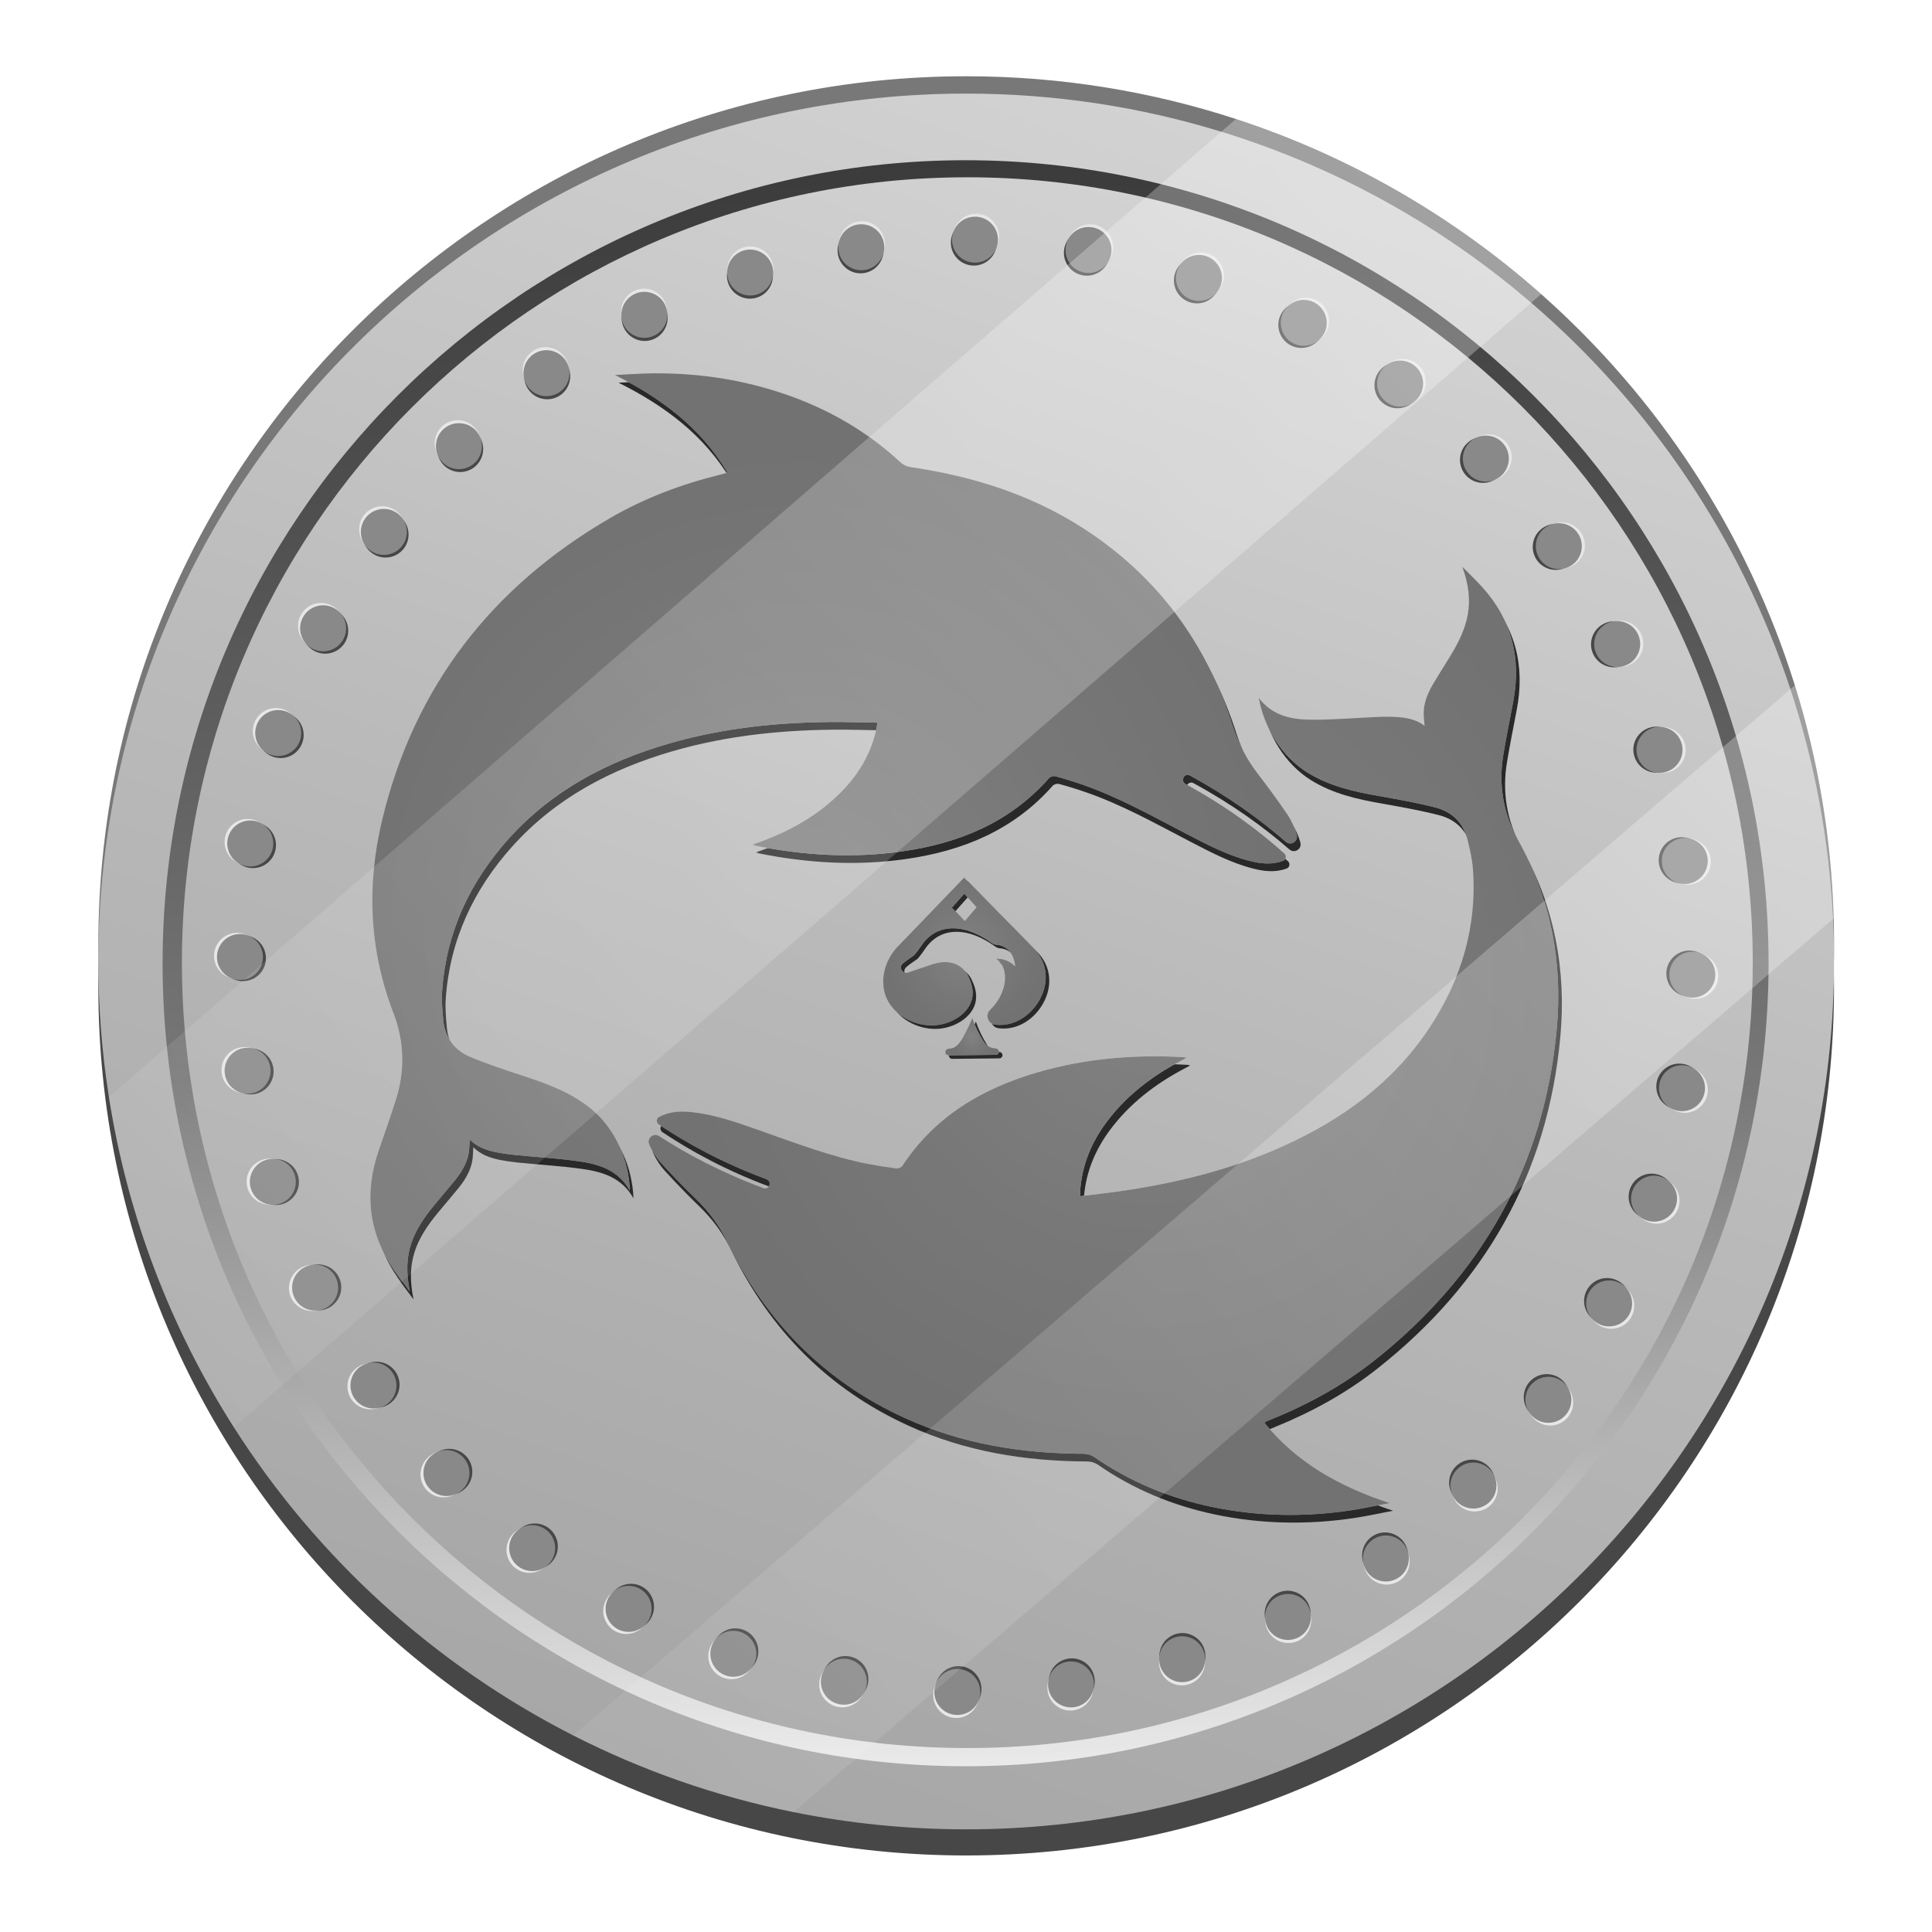 <svg width="76" height="76" viewBox="0 0 76 76" fill="none" xmlns="http://www.w3.org/2000/svg">
<g filter="url(#filter0_f_68_40313)">
<path d="M72.147 37.139C72.147 37.222 72.147 37.301 72.145 37.384V37.581C71.907 56.233 56.715 71.281 38.008 71.281C35.911 71.281 33.861 71.09 31.869 70.73C28.759 70.168 25.798 69.18 23.046 67.836C17.524 65.139 12.84 60.997 9.481 55.902C6.969 52.09 5.199 47.745 4.382 43.072C4.071 41.286 3.893 39.452 3.871 37.581V37.384C3.869 37.301 3.869 37.222 3.869 37.139C3.869 18.286 19.15 3 38.006 3C41.711 3 45.276 3.591 48.618 4.681C53.101 6.147 57.177 8.515 60.628 11.572C65.233 15.647 68.729 20.947 70.606 26.962C71.514 29.869 72.041 32.946 72.132 36.129C72.143 36.464 72.147 36.802 72.147 37.139Z" fill="#787878"/>
<path d="M72.145 38.85C72.145 57.705 56.861 72.989 38.006 72.989C19.15 72.989 3.869 57.705 3.869 38.85C3.869 19.994 19.152 4.71 38.006 4.71C56.859 4.71 72.145 19.996 72.145 38.85Z" fill="#474747"/>
<path d="M72.147 37.824C72.147 56.677 56.864 71.961 38.008 71.961C35.685 71.961 33.415 71.728 31.222 71.285C28.162 70.668 25.247 69.642 22.544 68.265C17.087 65.486 12.471 61.283 9.199 56.146C6.734 52.277 5.024 47.877 4.284 43.154C4.009 41.417 3.869 39.636 3.869 37.824C3.869 37.741 3.869 37.661 3.871 37.579V37.382C4.108 18.728 19.299 3.682 38.006 3.682C41.5 3.682 44.869 4.206 48.041 5.181C52.583 6.576 56.719 8.893 60.235 11.911C64.893 15.912 68.462 21.147 70.43 27.109C71.377 29.974 71.954 33.006 72.107 36.149C72.125 36.557 72.141 36.968 72.145 37.382V37.579C72.147 37.661 72.147 37.741 72.147 37.824Z" fill="url(#paint0_linear_68_40313)"/>
<path d="M69.571 37.892C69.571 55.335 55.429 69.48 37.984 69.48C20.538 69.48 6.396 55.337 6.396 37.892C6.396 20.447 20.538 6.303 37.984 6.303C55.429 6.303 69.571 20.445 69.571 37.892Z" fill="url(#paint1_linear_68_40313)"/>
<path d="M68.949 37.868C68.949 54.935 55.115 68.764 38.052 68.764C20.989 68.764 7.156 54.933 7.156 37.868C7.156 20.803 20.989 6.974 38.052 6.974C55.115 6.974 68.949 20.805 68.949 37.868Z" fill="url(#paint2_linear_68_40313)"/>
<path d="M39.212 9.544C39.212 10.043 38.808 10.447 38.308 10.447C37.808 10.447 37.404 10.043 37.404 9.544C37.404 9.044 37.808 8.639 38.308 8.639C38.808 8.639 39.212 9.044 39.212 9.544Z" fill="#474747"/>
<path d="M39.303 9.312C39.303 9.812 38.899 10.216 38.399 10.216C37.899 10.216 37.495 9.812 37.495 9.312C37.495 8.813 37.899 8.408 38.399 8.408C38.899 8.408 39.303 8.813 39.303 9.312Z" fill="#E6E7E8"/>
<path d="M39.258 9.428C39.258 9.928 38.854 10.332 38.355 10.332C37.855 10.332 37.45 9.928 37.45 9.428C37.45 8.928 37.855 8.524 38.355 8.524C38.854 8.524 39.258 8.928 39.258 9.428Z" fill="#898989"/>
<path d="M34.745 9.706C34.823 10.199 34.487 10.663 33.994 10.741C33.501 10.819 33.037 10.483 32.959 9.99C32.882 9.497 33.217 9.033 33.71 8.955C34.203 8.877 34.667 9.213 34.745 9.706Z" fill="#474747"/>
<path d="M34.801 9.464C34.879 9.957 34.543 10.421 34.05 10.499C33.557 10.576 33.093 10.241 33.015 9.748C32.937 9.255 33.273 8.791 33.766 8.713C34.259 8.635 34.723 8.97 34.801 9.464Z" fill="#E6E7E8"/>
<path d="M34.774 9.584C34.852 10.077 34.516 10.541 34.023 10.619C33.53 10.696 33.066 10.361 32.988 9.868C32.91 9.375 33.246 8.911 33.739 8.833C34.232 8.755 34.696 9.09 34.774 9.584Z" fill="#898989"/>
<path d="M30.36 10.565C30.516 11.041 30.254 11.552 29.781 11.705C29.305 11.86 28.795 11.598 28.641 11.125C28.486 10.65 28.748 10.139 29.221 9.986C29.696 9.83 30.205 10.092 30.36 10.565Z" fill="#474747"/>
<path d="M30.378 10.314C30.532 10.79 30.272 11.3 29.799 11.454C29.323 11.607 28.812 11.347 28.659 10.874C28.504 10.399 28.766 9.888 29.239 9.735C29.714 9.581 30.225 9.841 30.378 10.314Z" fill="#E6E7E8"/>
<path d="M30.369 10.441C30.525 10.916 30.263 11.427 29.79 11.58C29.314 11.734 28.806 11.474 28.65 11.001C28.497 10.525 28.755 10.017 29.23 9.861C29.705 9.708 30.216 9.968 30.369 10.441Z" fill="#898989"/>
<path d="M26.165 12.098C26.391 12.542 26.214 13.088 25.769 13.315C25.325 13.542 24.779 13.364 24.554 12.92C24.328 12.476 24.506 11.931 24.95 11.703C25.394 11.476 25.94 11.654 26.167 12.098H26.165Z" fill="#474747"/>
<path d="M26.143 11.849C26.369 12.293 26.191 12.84 25.747 13.066C25.303 13.293 24.756 13.115 24.53 12.671C24.303 12.227 24.481 11.682 24.925 11.454C25.37 11.227 25.916 11.405 26.143 11.849Z" fill="#E6E7E8"/>
<path d="M26.154 11.973C26.38 12.418 26.203 12.964 25.758 13.191C25.314 13.417 24.768 13.24 24.541 12.795C24.314 12.351 24.492 11.807 24.936 11.578C25.381 11.352 25.927 11.529 26.154 11.973Z" fill="#898989"/>
<path d="M22.258 14.27C22.551 14.675 22.462 15.241 22.058 15.534C21.654 15.827 21.087 15.738 20.794 15.334C20.501 14.93 20.59 14.366 20.994 14.07C21.398 13.777 21.962 13.866 22.258 14.27Z" fill="#474747"/>
<path d="M22.198 14.028C22.491 14.432 22.402 14.996 21.998 15.292C21.594 15.585 21.027 15.496 20.734 15.092C20.441 14.688 20.53 14.121 20.934 13.828C21.338 13.535 21.904 13.624 22.198 14.028Z" fill="#E6E7E8"/>
<path d="M22.229 14.148C22.522 14.552 22.433 15.119 22.029 15.412C21.625 15.705 21.058 15.616 20.765 15.212C20.472 14.808 20.561 14.244 20.965 13.948C21.369 13.655 21.933 13.744 22.229 14.148Z" fill="#898989"/>
<path d="M18.742 17.024C19.095 17.378 19.095 17.951 18.742 18.304C18.389 18.657 17.815 18.657 17.462 18.304C17.109 17.951 17.109 17.378 17.462 17.024C17.815 16.671 18.389 16.671 18.742 17.024Z" fill="#474747"/>
<path d="M18.644 16.796C18.997 17.149 18.997 17.722 18.644 18.075C18.291 18.428 17.718 18.428 17.364 18.075C17.011 17.722 17.011 17.149 17.364 16.796C17.718 16.442 18.291 16.442 18.644 16.796Z" fill="#E6E7E8"/>
<path d="M18.693 16.911C19.046 17.264 19.046 17.837 18.693 18.191C18.34 18.544 17.767 18.544 17.413 18.191C17.06 17.837 17.06 17.264 17.413 16.911C17.767 16.558 18.34 16.558 18.693 16.911Z" fill="#898989"/>
<path d="M15.699 20.296C16.103 20.589 16.192 21.156 15.899 21.56C15.605 21.964 15.039 22.053 14.635 21.76C14.23 21.467 14.142 20.9 14.435 20.496C14.728 20.092 15.294 20.003 15.699 20.296Z" fill="#474747"/>
<path d="M15.565 20.085C15.97 20.378 16.058 20.945 15.765 21.349C15.472 21.753 14.906 21.842 14.501 21.549C14.097 21.256 14.008 20.689 14.302 20.285C14.595 19.881 15.161 19.792 15.565 20.085Z" fill="#E6E7E8"/>
<path d="M15.632 20.192C16.036 20.485 16.125 21.051 15.832 21.456C15.539 21.86 14.972 21.949 14.568 21.656C14.164 21.362 14.075 20.796 14.368 20.392C14.661 19.988 15.228 19.899 15.632 20.192Z" fill="#898989"/>
<path d="M13.204 24.003C13.648 24.23 13.826 24.774 13.6 25.221C13.373 25.665 12.829 25.842 12.382 25.616C11.938 25.389 11.761 24.845 11.987 24.399C12.214 23.954 12.758 23.777 13.204 24.003Z" fill="#474747"/>
<path d="M13.04 23.817C13.484 24.043 13.662 24.587 13.435 25.034C13.209 25.478 12.665 25.656 12.218 25.429C11.774 25.203 11.596 24.659 11.823 24.212C12.049 23.768 12.593 23.59 13.04 23.817Z" fill="#E6E7E8"/>
<path d="M13.122 23.91C13.566 24.137 13.744 24.681 13.517 25.127C13.291 25.572 12.747 25.749 12.3 25.523C11.856 25.296 11.678 24.752 11.905 24.305C12.131 23.861 12.675 23.683 13.122 23.91Z" fill="#898989"/>
<path d="M11.321 28.057C11.796 28.21 12.056 28.721 11.9 29.196C11.745 29.672 11.236 29.932 10.761 29.776C10.286 29.623 10.026 29.112 10.181 28.637C10.334 28.161 10.845 27.901 11.321 28.057Z" fill="#474747"/>
<path d="M11.13 27.897C11.605 28.05 11.865 28.561 11.709 29.037C11.554 29.512 11.045 29.772 10.57 29.616C10.095 29.461 9.835 28.952 9.99 28.477C10.146 28.001 10.654 27.742 11.13 27.897Z" fill="#E6E7E8"/>
<path d="M11.225 27.977C11.7 28.13 11.96 28.641 11.805 29.116C11.649 29.592 11.141 29.852 10.665 29.696C10.19 29.541 9.93 29.032 10.084 28.557C10.237 28.081 10.748 27.822 11.223 27.977H11.225Z" fill="#898989"/>
<path d="M10.095 32.353C10.588 32.43 10.925 32.895 10.845 33.388C10.768 33.881 10.303 34.216 9.81 34.139C9.317 34.061 8.98 33.597 9.06 33.103C9.137 32.61 9.601 32.273 10.095 32.353Z" fill="#474747"/>
<path d="M9.881 32.226C10.374 32.304 10.712 32.768 10.632 33.261C10.554 33.754 10.09 34.092 9.597 34.014C9.104 33.936 8.766 33.472 8.846 32.979C8.924 32.486 9.388 32.148 9.881 32.228V32.226Z" fill="#E6E7E8"/>
<path d="M9.988 32.288C10.481 32.366 10.819 32.83 10.739 33.323C10.661 33.816 10.197 34.154 9.704 34.074C9.211 33.996 8.873 33.532 8.951 33.039C9.028 32.546 9.493 32.208 9.986 32.288H9.988Z" fill="#898989"/>
<path d="M9.557 36.788C10.057 36.788 10.461 37.193 10.461 37.692C10.461 38.192 10.057 38.596 9.557 38.596C9.057 38.596 8.653 38.192 8.653 37.692C8.653 37.193 9.057 36.788 9.557 36.788Z" fill="#474747"/>
<path d="M9.324 36.697C9.824 36.697 10.228 37.102 10.228 37.601C10.228 38.101 9.824 38.505 9.324 38.505C8.824 38.505 8.42 38.101 8.42 37.601C8.42 37.102 8.824 36.697 9.324 36.697Z" fill="#E6E7E8"/>
<path d="M9.439 36.742C9.939 36.742 10.343 37.146 10.343 37.646C10.343 38.145 9.939 38.55 9.439 38.55C8.94 38.55 8.535 38.145 8.535 37.646C8.535 37.146 8.94 36.742 9.439 36.742Z" fill="#898989"/>
<path d="M9.717 41.253C10.21 41.175 10.674 41.511 10.752 42.006C10.83 42.499 10.494 42.963 10.001 43.041C9.508 43.119 9.044 42.783 8.966 42.29C8.888 41.797 9.224 41.333 9.717 41.255V41.253Z" fill="#474747"/>
<path d="M9.475 41.2C9.968 41.122 10.432 41.457 10.51 41.95C10.588 42.444 10.252 42.908 9.759 42.986C9.266 43.063 8.802 42.728 8.724 42.235C8.646 41.742 8.982 41.277 9.475 41.2Z" fill="#E6E7E8"/>
<path d="M9.597 41.226C10.09 41.149 10.554 41.484 10.632 41.977C10.71 42.47 10.374 42.934 9.881 43.012C9.388 43.09 8.924 42.755 8.846 42.261C8.768 41.768 9.104 41.304 9.597 41.226Z" fill="#898989"/>
<path d="M10.577 45.64C11.052 45.486 11.561 45.746 11.716 46.219C11.869 46.695 11.61 47.203 11.136 47.359C10.661 47.512 10.15 47.252 9.997 46.779C9.841 46.304 10.104 45.795 10.577 45.64Z" fill="#474747"/>
<path d="M10.328 45.622C10.803 45.467 11.314 45.726 11.467 46.202C11.62 46.677 11.361 47.188 10.885 47.341C10.41 47.497 9.901 47.237 9.746 46.761C9.593 46.286 9.852 45.775 10.326 45.622H10.328Z" fill="#E6E7E8"/>
<path d="M10.452 45.631C10.928 45.478 11.438 45.735 11.592 46.211C11.747 46.686 11.487 47.197 11.012 47.35C10.537 47.503 10.026 47.243 9.873 46.77C9.719 46.295 9.979 45.784 10.452 45.631Z" fill="#898989"/>
<path d="M12.109 49.836C12.553 49.609 13.098 49.787 13.326 50.231C13.553 50.675 13.375 51.219 12.931 51.448C12.487 51.675 11.943 51.497 11.716 51.053C11.489 50.608 11.667 50.064 12.111 49.836H12.109Z" fill="#474747"/>
<path d="M11.86 49.86C12.305 49.633 12.849 49.809 13.078 50.255C13.304 50.7 13.127 51.246 12.682 51.473C12.238 51.699 11.694 51.521 11.465 51.077C11.239 50.633 11.416 50.087 11.86 49.86Z" fill="#E6E7E8"/>
<path d="M11.985 49.847C12.429 49.62 12.975 49.796 13.202 50.242C13.429 50.686 13.253 51.23 12.807 51.457C12.362 51.684 11.816 51.506 11.589 51.062C11.363 50.617 11.541 50.071 11.985 49.847Z" fill="#898989"/>
<path d="M14.281 53.74C14.686 53.447 15.25 53.536 15.545 53.94C15.838 54.344 15.75 54.909 15.345 55.204C14.941 55.497 14.375 55.408 14.082 55.004C13.788 54.6 13.877 54.036 14.281 53.74Z" fill="#474747"/>
<path d="M14.039 53.803C14.444 53.509 15.01 53.598 15.303 54.002C15.596 54.407 15.508 54.973 15.103 55.266C14.699 55.559 14.135 55.471 13.839 55.066C13.546 54.662 13.635 54.096 14.039 53.803Z" fill="#E6E7E8"/>
<path d="M14.159 53.772C14.564 53.478 15.13 53.567 15.423 53.971C15.716 54.376 15.627 54.94 15.223 55.233C14.819 55.526 14.253 55.437 13.959 55.033C13.666 54.629 13.755 54.065 14.159 53.769V53.772Z" fill="#898989"/>
<path d="M17.036 57.259C17.389 56.906 17.962 56.906 18.315 57.259C18.668 57.612 18.668 58.185 18.315 58.538C17.962 58.891 17.389 58.891 17.036 58.538C16.683 58.185 16.683 57.612 17.036 57.259Z" fill="#474747"/>
<path d="M16.807 57.359C17.16 57.005 17.733 57.005 18.086 57.359C18.439 57.712 18.439 58.285 18.086 58.638C17.733 58.991 17.16 58.991 16.807 58.638C16.454 58.285 16.454 57.712 16.807 57.359Z" fill="#E6E7E8"/>
<path d="M16.922 57.308C17.276 56.954 17.849 56.954 18.202 57.308C18.555 57.661 18.555 58.232 18.202 58.585C17.849 58.938 17.276 58.938 16.922 58.585C16.569 58.232 16.569 57.658 16.922 57.305V57.308Z" fill="#898989"/>
<path d="M20.308 60.302C20.601 59.898 21.167 59.809 21.571 60.102C21.976 60.395 22.064 60.961 21.771 61.366C21.478 61.77 20.912 61.859 20.507 61.566C20.103 61.272 20.014 60.706 20.308 60.302Z" fill="#474747"/>
<path d="M20.096 60.435C20.39 60.031 20.956 59.942 21.36 60.235C21.765 60.528 21.853 61.095 21.56 61.499C21.267 61.903 20.701 61.992 20.296 61.699C19.892 61.406 19.803 60.839 20.096 60.435Z" fill="#E6E7E8"/>
<path d="M20.203 60.368C20.496 59.964 21.063 59.875 21.467 60.168C21.871 60.462 21.96 61.028 21.667 61.43C21.374 61.834 20.807 61.923 20.403 61.63C19.999 61.337 19.91 60.77 20.203 60.366V60.368Z" fill="#898989"/>
<path d="M24.017 62.796C24.243 62.352 24.788 62.174 25.234 62.401C25.678 62.627 25.856 63.172 25.629 63.618C25.403 64.062 24.859 64.24 24.412 64.013C23.968 63.787 23.79 63.243 24.017 62.798V62.796Z" fill="#474747"/>
<path d="M23.828 62.961C24.055 62.516 24.599 62.339 25.045 62.565C25.489 62.792 25.667 63.336 25.441 63.782C25.214 64.227 24.67 64.404 24.223 64.178C23.779 63.951 23.602 63.407 23.828 62.961Z" fill="#E6E7E8"/>
<path d="M23.921 62.878C24.148 62.434 24.692 62.256 25.139 62.483C25.583 62.709 25.761 63.254 25.534 63.7C25.307 64.144 24.763 64.322 24.317 64.096C23.872 63.869 23.695 63.325 23.921 62.88V62.878Z" fill="#898989"/>
<path d="M28.068 64.68C28.224 64.204 28.732 63.944 29.208 64.1C29.683 64.253 29.943 64.764 29.788 65.239C29.634 65.715 29.123 65.975 28.648 65.819C28.173 65.666 27.913 65.155 28.068 64.68Z" fill="#474747"/>
<path d="M27.908 64.871C28.062 64.395 28.573 64.135 29.048 64.291C29.523 64.447 29.783 64.955 29.628 65.43C29.472 65.906 28.963 66.166 28.488 66.01C28.013 65.855 27.753 65.344 27.908 64.871Z" fill="#E6E7E8"/>
<path d="M27.988 64.775C28.142 64.3 28.652 64.04 29.128 64.195C29.603 64.351 29.863 64.86 29.707 65.335C29.552 65.81 29.043 66.07 28.568 65.915C28.093 65.761 27.833 65.251 27.988 64.775Z" fill="#898989"/>
<path d="M32.364 65.906C32.442 65.413 32.906 65.077 33.399 65.155C33.892 65.233 34.23 65.697 34.15 66.19C34.072 66.683 33.608 67.019 33.115 66.941C32.622 66.863 32.284 66.399 32.364 65.906Z" fill="#474747"/>
<path d="M32.237 66.119C32.315 65.626 32.779 65.288 33.273 65.366C33.766 65.444 34.103 65.908 34.023 66.401C33.946 66.894 33.481 67.232 32.988 67.152C32.495 67.074 32.157 66.61 32.237 66.117V66.119Z" fill="#E6E7E8"/>
<path d="M32.302 66.012C32.38 65.519 32.844 65.182 33.337 65.262C33.83 65.339 34.165 65.804 34.088 66.297C34.01 66.79 33.546 67.127 33.053 67.047C32.559 66.97 32.224 66.505 32.302 66.012Z" fill="#898989"/>
<path d="M36.8 66.443C36.8 65.944 37.206 65.539 37.704 65.539C38.203 65.539 38.608 65.944 38.608 66.443C38.608 66.943 38.203 67.347 37.704 67.347C37.204 67.347 36.8 66.943 36.8 66.443Z" fill="#474747"/>
<path d="M36.709 66.677C36.709 66.177 37.113 65.772 37.613 65.772C38.112 65.772 38.517 66.177 38.517 66.677C38.517 67.176 38.11 67.581 37.613 67.581C37.113 67.581 36.709 67.174 36.709 66.677Z" fill="#E6E7E8"/>
<path d="M36.755 66.559C36.755 66.059 37.16 65.655 37.659 65.655C38.159 65.655 38.563 66.059 38.563 66.559C38.563 67.058 38.159 67.463 37.659 67.463C37.16 67.463 36.755 67.058 36.755 66.559Z" fill="#898989"/>
<path d="M41.267 66.281C41.189 65.788 41.526 65.326 42.02 65.246C42.513 65.168 42.977 65.504 43.054 65.999C43.132 66.492 42.797 66.956 42.304 67.034C41.811 67.112 41.346 66.776 41.269 66.283L41.267 66.281Z" fill="#474747"/>
<path d="M41.211 66.525C41.133 66.032 41.469 65.568 41.962 65.49C42.455 65.413 42.919 65.748 42.997 66.243C43.075 66.737 42.737 67.201 42.246 67.278C41.753 67.356 41.289 67.019 41.211 66.528V66.525Z" fill="#E6E7E8"/>
<path d="M41.238 66.403C41.16 65.91 41.495 65.446 41.988 65.368C42.481 65.29 42.946 65.626 43.023 66.119C43.101 66.612 42.766 67.076 42.273 67.154C41.78 67.232 41.315 66.896 41.238 66.401V66.403Z" fill="#898989"/>
<path d="M45.651 65.424C45.498 64.948 45.758 64.44 46.233 64.284C46.708 64.131 47.219 64.391 47.373 64.864C47.528 65.339 47.268 65.848 46.791 66.004C46.315 66.157 45.804 65.897 45.651 65.424Z" fill="#474747"/>
<path d="M45.636 65.675C45.48 65.2 45.742 64.689 46.215 64.535C46.691 64.38 47.202 64.64 47.355 65.115C47.508 65.59 47.248 66.101 46.773 66.254C46.297 66.41 45.787 66.148 45.633 65.675H45.636Z" fill="#E6E7E8"/>
<path d="M45.642 65.548C45.489 65.073 45.747 64.562 46.222 64.409C46.697 64.255 47.206 64.513 47.361 64.988C47.515 65.464 47.255 65.975 46.782 66.128C46.306 66.283 45.798 66.021 45.642 65.548Z" fill="#898989"/>
<path d="M49.847 63.891C49.62 63.447 49.798 62.901 50.242 62.674C50.687 62.447 51.233 62.625 51.459 63.069C51.686 63.516 51.508 64.06 51.064 64.287C50.62 64.513 50.076 64.335 49.847 63.891Z" fill="#474747"/>
<path d="M49.871 64.14C49.645 63.696 49.82 63.149 50.267 62.923C50.711 62.696 51.257 62.872 51.484 63.318C51.711 63.762 51.533 64.306 51.089 64.535C50.644 64.762 50.098 64.584 49.871 64.14Z" fill="#E6E7E8"/>
<path d="M49.86 64.016C49.634 63.571 49.811 63.025 50.256 62.801C50.7 62.574 51.244 62.749 51.471 63.196C51.697 63.64 51.519 64.187 51.075 64.413C50.631 64.64 50.087 64.462 49.858 64.018L49.86 64.016Z" fill="#898989"/>
<path d="M53.754 61.719C53.461 61.315 53.552 60.748 53.954 60.455C54.358 60.162 54.922 60.251 55.218 60.655C55.511 61.059 55.422 61.623 55.018 61.919C54.614 62.212 54.049 62.123 53.754 61.719Z" fill="#474747"/>
<path d="M53.814 61.961C53.521 61.557 53.61 60.99 54.014 60.697C54.418 60.404 54.984 60.493 55.278 60.897C55.571 61.301 55.482 61.868 55.078 62.161C54.673 62.454 54.107 62.363 53.814 61.961Z" fill="#E6E7E8"/>
<path d="M53.785 61.839C53.492 61.434 53.581 60.87 53.985 60.575C54.389 60.282 54.953 60.371 55.247 60.775C55.54 61.179 55.451 61.745 55.047 62.039C54.642 62.332 54.076 62.243 53.783 61.839H53.785Z" fill="#898989"/>
<path d="M57.27 58.962C56.917 58.609 56.917 58.036 57.27 57.683C57.623 57.33 58.196 57.33 58.549 57.683C58.903 58.036 58.903 58.609 58.549 58.962C58.196 59.316 57.623 59.316 57.27 58.962Z" fill="#474747"/>
<path d="M57.37 59.193C57.017 58.84 57.017 58.267 57.37 57.914C57.723 57.561 58.296 57.561 58.65 57.914C59.003 58.267 59.003 58.84 58.65 59.193C58.296 59.547 57.723 59.547 57.37 59.193Z" fill="#E6E7E8"/>
<path d="M57.321 59.078C56.968 58.725 56.968 58.152 57.321 57.798C57.674 57.445 58.247 57.445 58.601 57.798C58.954 58.152 58.954 58.725 58.601 59.078C58.247 59.431 57.674 59.431 57.321 59.078Z" fill="#898989"/>
<path d="M60.313 55.691C59.909 55.397 59.82 54.831 60.113 54.427C60.406 54.023 60.973 53.934 61.377 54.227C61.781 54.52 61.87 55.086 61.577 55.491C61.284 55.895 60.717 55.984 60.313 55.691Z" fill="#474747"/>
<path d="M60.449 55.904C60.044 55.611 59.955 55.044 60.249 54.64C60.542 54.236 61.108 54.147 61.513 54.44C61.917 54.733 62.005 55.3 61.712 55.704C61.419 56.108 60.853 56.197 60.449 55.904Z" fill="#E6E7E8"/>
<path d="M60.38 55.797C59.975 55.504 59.887 54.938 60.18 54.533C60.473 54.129 61.037 54.04 61.441 54.333C61.846 54.627 61.934 55.193 61.641 55.597C61.348 56.002 60.782 56.09 60.377 55.797H60.38Z" fill="#898989"/>
<path d="M62.807 51.983C62.363 51.757 62.185 51.213 62.412 50.769C62.639 50.324 63.183 50.147 63.629 50.373C64.073 50.6 64.251 51.144 64.025 51.59C63.798 52.035 63.254 52.212 62.81 51.986L62.807 51.983Z" fill="#474747"/>
<path d="M62.972 52.172C62.525 51.946 62.35 51.401 62.576 50.955C62.803 50.511 63.347 50.333 63.794 50.56C64.238 50.786 64.415 51.331 64.189 51.777C63.962 52.221 63.418 52.399 62.972 52.172Z" fill="#E6E7E8"/>
<path d="M62.89 52.079C62.445 51.852 62.268 51.308 62.494 50.862C62.721 50.418 63.265 50.24 63.709 50.466C64.153 50.693 64.331 51.239 64.105 51.684C63.878 52.128 63.334 52.306 62.887 52.079H62.89Z" fill="#898989"/>
<path d="M64.691 47.932C64.216 47.779 63.956 47.268 64.111 46.793C64.267 46.317 64.775 46.057 65.251 46.213C65.726 46.366 65.986 46.877 65.83 47.352C65.677 47.828 65.166 48.087 64.691 47.932Z" fill="#474747"/>
<path d="M64.884 48.092C64.409 47.936 64.149 47.428 64.305 46.952C64.458 46.477 64.969 46.217 65.444 46.373C65.919 46.528 66.179 47.037 66.024 47.512C65.868 47.987 65.359 48.247 64.884 48.094V48.092Z" fill="#E6E7E8"/>
<path d="M64.787 48.012C64.313 47.856 64.051 47.348 64.207 46.873C64.36 46.397 64.871 46.137 65.346 46.293C65.822 46.448 66.081 46.957 65.926 47.432C65.773 47.908 65.262 48.167 64.787 48.012Z" fill="#898989"/>
<path d="M65.917 43.636C65.424 43.559 65.088 43.094 65.166 42.601C65.244 42.108 65.708 41.773 66.201 41.85C66.695 41.928 67.03 42.392 66.952 42.886C66.874 43.379 66.41 43.714 65.917 43.636Z" fill="#474747"/>
<path d="M66.132 43.763C65.639 43.685 65.302 43.221 65.382 42.728C65.459 42.235 65.924 41.897 66.417 41.977C66.91 42.055 67.248 42.519 67.17 43.012C67.092 43.505 66.628 43.843 66.135 43.765L66.132 43.763Z" fill="#E6E7E8"/>
<path d="M66.024 43.699C65.531 43.621 65.193 43.157 65.273 42.663C65.351 42.17 65.813 41.835 66.308 41.913C66.801 41.99 67.139 42.455 67.059 42.948C66.981 43.441 66.517 43.778 66.024 43.699Z" fill="#898989"/>
<path d="M66.455 39.201C65.955 39.201 65.55 38.794 65.55 38.297C65.55 37.797 65.955 37.393 66.455 37.393C66.954 37.393 67.359 37.797 67.359 38.297C67.359 38.794 66.954 39.201 66.455 39.201Z" fill="#474747"/>
<path d="M66.688 39.292C66.188 39.292 65.784 38.885 65.784 38.388C65.784 37.888 66.188 37.484 66.688 37.484C67.188 37.484 67.592 37.888 67.592 38.388C67.592 38.888 67.185 39.292 66.688 39.292Z" fill="#E6E7E8"/>
<path d="M66.572 39.245C66.073 39.245 65.668 38.841 65.668 38.341C65.668 37.841 66.073 37.437 66.572 37.437C67.072 37.437 67.476 37.843 67.476 38.341C67.476 38.841 67.072 39.245 66.572 39.245Z" fill="#898989"/>
<path d="M66.295 34.734C65.802 34.812 65.34 34.474 65.26 33.981C65.182 33.488 65.517 33.023 66.01 32.946C66.504 32.868 66.968 33.203 67.045 33.699C67.123 34.192 66.788 34.654 66.295 34.734Z" fill="#474747"/>
<path d="M66.539 34.789C66.046 34.867 65.582 34.529 65.504 34.036C65.426 33.543 65.762 33.079 66.255 33.001C66.748 32.923 67.212 33.259 67.29 33.752C67.368 34.245 67.03 34.709 66.539 34.787V34.789Z" fill="#E6E7E8"/>
<path d="M66.417 34.763C65.924 34.84 65.46 34.505 65.382 34.01C65.304 33.517 65.639 33.055 66.132 32.975C66.626 32.897 67.09 33.232 67.168 33.725C67.245 34.218 66.91 34.683 66.417 34.761V34.763Z" fill="#898989"/>
<path d="M65.435 30.349C64.96 30.505 64.451 30.243 64.296 29.77C64.14 29.294 64.402 28.785 64.875 28.63C65.351 28.477 65.859 28.737 66.015 29.212C66.168 29.687 65.908 30.196 65.433 30.352L65.435 30.349Z" fill="#474747"/>
<path d="M65.686 30.365C65.211 30.52 64.7 30.258 64.547 29.783C64.391 29.308 64.651 28.799 65.126 28.643C65.602 28.49 66.112 28.75 66.266 29.223C66.421 29.698 66.159 30.209 65.686 30.363V30.365Z" fill="#E6E7E8"/>
<path d="M65.562 30.358C65.086 30.511 64.578 30.252 64.422 29.776C64.267 29.301 64.527 28.792 65.002 28.637C65.477 28.483 65.988 28.743 66.141 29.216C66.297 29.692 66.035 30.203 65.562 30.356V30.358Z" fill="#898989"/>
<path d="M63.903 26.154C63.458 26.38 62.914 26.202 62.685 25.758C62.459 25.314 62.636 24.767 63.081 24.541C63.525 24.314 64.069 24.492 64.298 24.936C64.524 25.381 64.347 25.925 63.903 26.154Z" fill="#474747"/>
<path d="M64.151 26.129C63.705 26.356 63.161 26.178 62.934 25.734C62.707 25.289 62.883 24.745 63.329 24.516C63.774 24.29 64.32 24.468 64.547 24.912C64.773 25.356 64.595 25.902 64.151 26.129Z" fill="#E6E7E8"/>
<path d="M64.027 26.14C63.583 26.367 63.038 26.189 62.81 25.745C62.583 25.3 62.761 24.756 63.205 24.53C63.649 24.303 64.196 24.481 64.422 24.925C64.649 25.369 64.471 25.916 64.027 26.142V26.14Z" fill="#898989"/>
<path d="M61.73 22.246C61.326 22.54 60.76 22.448 60.466 22.047C60.173 21.642 60.262 21.076 60.666 20.783C61.071 20.489 61.635 20.578 61.93 20.983C62.223 21.387 62.134 21.951 61.73 22.246Z" fill="#474747"/>
<path d="M61.974 22.186C61.57 22.48 61.004 22.391 60.711 21.986C60.417 21.582 60.506 21.018 60.911 20.723C61.315 20.43 61.881 20.518 62.174 20.923C62.468 21.327 62.379 21.893 61.974 22.186Z" fill="#E6E7E8"/>
<path d="M61.852 22.215C61.448 22.509 60.884 22.42 60.589 22.015C60.295 21.611 60.384 21.047 60.788 20.754C61.193 20.461 61.759 20.549 62.052 20.954C62.345 21.358 62.257 21.922 61.852 22.218V22.215Z" fill="#898989"/>
<path d="M58.976 18.73C58.623 19.084 58.05 19.084 57.697 18.73C57.343 18.377 57.343 17.804 57.697 17.451C58.05 17.098 58.623 17.098 58.976 17.451C59.329 17.804 59.329 18.377 58.976 18.73Z" fill="#474747"/>
<path d="M59.205 18.63C58.852 18.983 58.279 18.983 57.925 18.63C57.572 18.277 57.572 17.704 57.925 17.351C58.279 16.998 58.852 16.998 59.205 17.351C59.558 17.704 59.558 18.277 59.205 18.63Z" fill="#E6E7E8"/>
<path d="M59.089 18.679C58.736 19.032 58.163 19.032 57.81 18.679C57.457 18.326 57.457 17.755 57.81 17.4C58.163 17.047 58.736 17.047 59.089 17.4C59.442 17.753 59.442 18.326 59.089 18.679Z" fill="#898989"/>
<path d="M55.704 15.687C55.411 16.092 54.844 16.18 54.44 15.887C54.036 15.594 53.947 15.028 54.24 14.623C54.534 14.219 55.098 14.13 55.504 14.424C55.908 14.717 55.997 15.283 55.704 15.687Z" fill="#474747"/>
<path d="M55.915 15.554C55.622 15.958 55.056 16.047 54.651 15.754C54.247 15.461 54.158 14.894 54.451 14.49C54.745 14.086 55.311 13.997 55.715 14.29C56.12 14.583 56.208 15.15 55.915 15.554Z" fill="#E6E7E8"/>
<path d="M55.809 15.621C55.515 16.025 54.949 16.114 54.545 15.821C54.14 15.527 54.052 14.963 54.345 14.557C54.638 14.152 55.204 14.064 55.609 14.357C56.013 14.65 56.102 15.216 55.809 15.621Z" fill="#898989"/>
<path d="M51.997 13.193C51.77 13.637 51.226 13.815 50.78 13.588C50.336 13.362 50.158 12.818 50.384 12.371C50.611 11.927 51.155 11.749 51.602 11.976C52.046 12.202 52.224 12.746 51.997 13.193Z" fill="#474747"/>
<path d="M52.184 13.029C51.957 13.475 51.411 13.65 50.966 13.424C50.522 13.197 50.344 12.653 50.571 12.207C50.798 11.762 51.342 11.585 51.788 11.811C52.232 12.038 52.41 12.584 52.184 13.029Z" fill="#E6E7E8"/>
<path d="M52.09 13.111C51.864 13.555 51.32 13.733 50.875 13.506C50.431 13.28 50.253 12.735 50.48 12.291C50.706 11.847 51.251 11.669 51.697 11.896C52.141 12.122 52.319 12.666 52.093 13.113L52.09 13.111Z" fill="#898989"/>
<path d="M47.943 11.309C47.79 11.785 47.279 12.045 46.804 11.889C46.328 11.736 46.069 11.225 46.222 10.75C46.377 10.274 46.886 10.014 47.361 10.17C47.834 10.323 48.096 10.834 47.941 11.309H47.943Z" fill="#474747"/>
<path d="M48.103 11.116C47.948 11.591 47.437 11.851 46.964 11.696C46.488 11.543 46.228 11.032 46.384 10.556C46.537 10.081 47.048 9.821 47.523 9.977C47.999 10.13 48.259 10.643 48.105 11.116H48.103Z" fill="#E6E7E8"/>
<path d="M48.023 11.214C47.868 11.689 47.359 11.949 46.884 11.794C46.408 11.64 46.149 11.13 46.304 10.654C46.459 10.179 46.968 9.919 47.444 10.074C47.919 10.228 48.179 10.739 48.023 11.214Z" fill="#898989"/>
<path d="M43.648 10.083C43.57 10.576 43.106 10.912 42.612 10.834C42.119 10.756 41.782 10.292 41.862 9.799C41.94 9.306 42.401 8.97 42.897 9.048C43.39 9.126 43.725 9.59 43.648 10.083Z" fill="#474747"/>
<path d="M43.774 9.868C43.696 10.361 43.232 10.698 42.739 10.619C42.246 10.541 41.908 10.077 41.988 9.584C42.066 9.09 42.53 8.755 43.023 8.833C43.517 8.911 43.854 9.375 43.776 9.868H43.774Z" fill="#E6E7E8"/>
<path d="M43.712 9.977C43.634 10.47 43.17 10.805 42.677 10.727C42.184 10.65 41.848 10.188 41.926 9.692C42.004 9.199 42.468 8.862 42.961 8.942C43.454 9.019 43.792 9.484 43.712 9.977Z" fill="#898989"/>
<path d="M46.702 30.893C46.653 30.982 46.686 31.093 46.775 31.142C48.403 32.028 49.689 32.997 50.666 33.879C50.76 33.963 50.733 34.121 50.615 34.165C50.615 34.165 50.615 34.165 50.613 34.165C50.169 34.33 49.727 34.279 49.285 34.165C48.399 33.936 47.597 33.51 46.793 33.092C45.456 32.397 44.141 31.657 42.71 31.162C42.364 31.042 42.011 30.933 41.657 30.838C41.586 30.818 41.462 30.853 41.411 30.909C39.872 32.655 37.87 33.477 35.622 33.794C33.688 34.07 31.764 33.954 29.854 33.57C29.832 33.566 29.812 33.554 29.743 33.53C29.856 33.488 29.934 33.459 30.012 33.43C31.211 32.997 32.302 32.388 33.21 31.478C33.897 30.789 34.385 29.985 34.605 29.03C34.625 28.943 34.636 28.854 34.658 28.73C34.154 28.721 33.67 28.706 33.188 28.703C30.907 28.697 28.65 28.914 26.451 29.552C24.03 30.256 21.862 31.395 20.154 33.294C18.626 34.996 17.698 36.975 17.535 39.278C17.509 39.665 17.544 40.058 17.58 40.444C17.646 41.133 18.029 41.626 18.653 41.884C19.35 42.172 20.07 42.41 20.79 42.646C21.742 42.959 22.671 43.307 23.448 43.967C24.359 44.736 24.879 45.951 24.919 47.141C24.47 46.328 23.704 46.095 22.897 45.982C22.06 45.864 21.212 45.818 20.37 45.731C20.123 45.706 19.879 45.671 19.637 45.622C19.268 45.544 18.915 45.422 18.619 45.129C18.604 45.331 18.608 45.515 18.573 45.693C18.495 46.093 18.282 46.431 18.031 46.742C17.771 47.061 17.502 47.372 17.24 47.69C16.372 48.738 15.956 49.636 16.267 51.113C16.054 50.824 15.834 50.542 15.632 50.244C14.63 48.781 14.468 47.21 15.043 45.549C15.268 44.898 15.496 44.247 15.707 43.59C16.078 42.435 16.054 41.282 15.619 40.151C14.664 37.668 14.559 35.125 15.172 32.568C16.429 27.311 19.49 23.384 24.143 20.68C25.492 19.899 26.947 19.35 28.461 18.977C28.535 18.959 28.608 18.941 28.679 18.919C28.692 18.917 28.703 18.904 28.748 18.875C27.695 17.109 26.138 15.958 24.332 15.054C24.837 15.032 25.338 14.992 25.843 14.988C27.711 14.972 29.532 15.263 31.291 15.903C32.886 16.485 34.321 17.335 35.571 18.495C35.671 18.588 35.822 18.659 35.96 18.677C38.377 19.03 40.667 19.743 42.735 21.071C45.653 22.946 47.59 25.578 48.641 28.866C48.865 29.567 49.192 30.185 49.636 30.76C50.033 31.276 50.418 31.802 50.782 32.339C50.946 32.581 51.069 32.85 51.151 33.13V33.137C51.228 33.395 50.922 33.59 50.72 33.414C49.751 32.568 48.508 31.655 46.948 30.807C46.859 30.758 46.746 30.791 46.7 30.882L46.702 30.893Z" fill="#292929"/>
<path d="M46.559 30.591C46.511 30.68 46.544 30.791 46.633 30.84C48.261 31.726 49.547 32.695 50.524 33.577C50.618 33.661 50.591 33.819 50.473 33.863C50.473 33.863 50.473 33.863 50.471 33.863C50.027 34.028 49.585 33.976 49.143 33.863C48.257 33.634 47.455 33.208 46.651 32.79C45.313 32.095 43.998 31.355 42.568 30.86C42.222 30.74 41.868 30.631 41.515 30.536C41.444 30.516 41.32 30.551 41.269 30.607C39.73 32.353 37.728 33.175 35.48 33.492C33.546 33.768 31.622 33.652 29.712 33.268C29.69 33.263 29.67 33.252 29.601 33.228C29.714 33.186 29.792 33.157 29.87 33.128C31.069 32.695 32.16 32.086 33.068 31.175C33.755 30.487 34.243 29.683 34.463 28.728C34.483 28.641 34.494 28.552 34.516 28.428C34.012 28.419 33.528 28.404 33.046 28.401C30.765 28.395 28.508 28.612 26.309 29.25C23.888 29.954 21.72 31.093 20.012 32.992C18.484 34.694 17.555 36.673 17.393 38.976C17.367 39.363 17.402 39.756 17.438 40.142C17.504 40.831 17.886 41.324 18.511 41.582C19.208 41.87 19.928 42.108 20.647 42.344C21.6 42.657 22.529 43.005 23.306 43.665C24.217 44.434 24.736 45.649 24.776 46.839C24.328 46.026 23.561 45.793 22.755 45.68C21.918 45.562 21.069 45.515 20.227 45.429C19.981 45.404 19.737 45.369 19.495 45.32C19.126 45.242 18.773 45.12 18.477 44.827C18.462 45.029 18.466 45.213 18.431 45.391C18.353 45.791 18.14 46.129 17.889 46.439C17.629 46.759 17.36 47.07 17.098 47.388C16.229 48.436 15.814 49.334 16.125 50.811C15.912 50.522 15.692 50.24 15.49 49.942C14.488 48.478 14.326 46.908 14.901 45.247C15.126 44.596 15.354 43.945 15.565 43.288C15.936 42.133 15.912 40.98 15.476 39.849C14.521 37.366 14.417 34.823 15.03 32.266C16.287 27.009 19.348 23.082 24.001 20.378C25.349 19.597 26.804 19.048 28.319 18.675C28.393 18.657 28.466 18.639 28.537 18.617C28.55 18.615 28.561 18.602 28.606 18.573C27.553 16.807 25.996 15.656 24.19 14.752C24.694 14.73 25.196 14.69 25.701 14.686C27.569 14.67 29.39 14.961 31.149 15.601C32.744 16.183 34.179 17.033 35.429 18.193C35.529 18.286 35.68 18.357 35.818 18.375C38.235 18.728 40.525 19.441 42.593 20.769C45.511 22.644 47.448 25.276 48.499 28.563C48.723 29.265 49.049 29.883 49.494 30.458C49.891 30.973 50.276 31.5 50.64 32.037C50.804 32.279 50.926 32.548 51.008 32.828V32.835C51.086 33.092 50.78 33.288 50.578 33.112C49.609 32.266 48.365 31.353 46.806 30.505C46.717 30.456 46.604 30.489 46.557 30.58L46.559 30.591Z" fill="url(#paint3_radial_68_40313)"/>
<g opacity="0.69">
<path d="M46.559 30.591C46.511 30.68 46.544 30.791 46.633 30.84C48.261 31.726 49.547 32.695 50.524 33.577C50.618 33.661 50.591 33.819 50.473 33.863C50.473 33.863 50.473 33.863 50.471 33.863C50.027 34.028 49.585 33.976 49.143 33.863C48.257 33.634 47.455 33.208 46.651 32.79C45.313 32.095 43.998 31.355 42.568 30.86C42.222 30.74 41.868 30.631 41.515 30.536C41.444 30.516 41.32 30.551 41.269 30.607C39.73 32.353 37.728 33.175 35.48 33.492C33.546 33.768 31.622 33.652 29.712 33.268C29.69 33.263 29.67 33.252 29.601 33.228C29.714 33.186 29.792 33.157 29.87 33.128C31.069 32.695 32.16 32.086 33.068 31.175C33.755 30.487 34.243 29.683 34.463 28.728C34.483 28.641 34.494 28.552 34.516 28.428C34.012 28.419 33.528 28.404 33.046 28.401C30.765 28.395 28.508 28.612 26.309 29.25C23.888 29.954 21.72 31.093 20.012 32.992C18.484 34.694 17.555 36.673 17.393 38.976C17.367 39.363 17.402 39.756 17.438 40.142C17.504 40.831 17.886 41.324 18.511 41.582C19.208 41.87 19.928 42.108 20.647 42.344C21.6 42.657 22.529 43.005 23.306 43.665C24.217 44.434 24.736 45.649 24.776 46.839C24.328 46.026 23.561 45.793 22.755 45.68C21.918 45.562 21.069 45.515 20.227 45.429C19.981 45.404 19.737 45.369 19.495 45.32C19.126 45.242 18.773 45.12 18.477 44.827C18.462 45.029 18.466 45.213 18.431 45.391C18.353 45.791 18.14 46.129 17.889 46.439C17.629 46.759 17.36 47.07 17.098 47.388C16.229 48.436 15.814 49.334 16.125 50.811C15.912 50.522 15.692 50.24 15.49 49.942C14.488 48.478 14.326 46.908 14.901 45.247C15.126 44.596 15.354 43.945 15.565 43.288C15.936 42.133 15.912 40.98 15.476 39.849C14.521 37.366 14.417 34.823 15.03 32.266C16.287 27.009 19.348 23.082 24.001 20.378C25.349 19.597 26.804 19.048 28.319 18.675C28.393 18.657 28.466 18.639 28.537 18.617C28.55 18.615 28.561 18.602 28.606 18.573C27.553 16.807 25.996 15.656 24.19 14.752C24.694 14.73 25.196 14.69 25.701 14.686C27.569 14.67 29.39 14.961 31.149 15.601C32.744 16.183 34.179 17.033 35.429 18.193C35.529 18.286 35.68 18.357 35.818 18.375C38.235 18.728 40.525 19.441 42.593 20.769C45.511 22.644 47.448 25.276 48.499 28.563C48.723 29.265 49.049 29.883 49.494 30.458C49.891 30.973 50.276 31.5 50.64 32.037C50.804 32.279 50.926 32.548 51.008 32.828V32.835C51.086 33.092 50.78 33.288 50.578 33.112C49.609 32.266 48.365 31.353 46.806 30.505C46.717 30.456 46.604 30.489 46.557 30.58L46.559 30.591Z" fill="#4A4A4A"/>
</g>
<path d="M30.407 46.926C30.443 46.83 30.394 46.726 30.298 46.69C28.561 46.046 27.151 45.267 26.056 44.534C25.952 44.462 25.956 44.303 26.065 44.243C26.065 44.243 26.065 44.243 26.067 44.243C26.482 44.018 26.929 44.003 27.382 44.054C28.293 44.154 29.148 44.462 30.003 44.762C31.424 45.26 32.833 45.806 34.319 46.093C34.679 46.162 35.043 46.219 35.407 46.266C35.48 46.275 35.598 46.224 35.64 46.162C36.917 44.216 38.781 43.119 40.962 42.483C42.839 41.937 44.758 41.779 46.704 41.888C46.726 41.888 46.746 41.897 46.819 41.913C46.713 41.97 46.64 42.01 46.566 42.048C45.44 42.646 44.447 43.405 43.676 44.434C43.095 45.213 42.726 46.08 42.642 47.055C42.633 47.144 42.635 47.232 42.63 47.359C43.13 47.297 43.612 47.243 44.09 47.177C46.349 46.861 48.552 46.324 50.638 45.38C52.934 44.34 54.92 42.903 56.339 40.782C57.61 38.881 58.25 36.788 58.083 34.487C58.054 34.101 57.965 33.717 57.872 33.339C57.708 32.666 57.259 32.233 56.606 32.066C55.873 31.88 55.129 31.746 54.385 31.615C53.396 31.442 52.43 31.227 51.564 30.685C50.553 30.052 49.867 28.923 49.658 27.753C50.218 28.494 51.011 28.617 51.824 28.614C52.67 28.612 53.516 28.539 54.363 28.503C54.609 28.492 54.858 28.492 55.104 28.508C55.48 28.532 55.849 28.603 56.182 28.852C56.168 28.65 56.137 28.468 56.148 28.288C56.168 27.881 56.333 27.517 56.537 27.173C56.748 26.82 56.97 26.473 57.186 26.12C57.897 24.958 58.181 24.01 57.663 22.593C57.914 22.848 58.174 23.097 58.416 23.361C59.616 24.667 59.998 26.198 59.664 27.926C59.533 28.603 59.4 29.279 59.285 29.96C59.083 31.155 59.269 32.295 59.86 33.352C61.157 35.673 61.621 38.177 61.379 40.795C60.882 46.177 58.41 50.5 54.185 53.836C52.961 54.802 51.599 55.548 50.154 56.135C50.085 56.164 50.014 56.19 49.945 56.221C49.931 56.226 49.922 56.239 49.885 56.275C51.177 57.874 52.881 58.791 54.798 59.429C54.303 59.522 53.809 59.633 53.312 59.709C51.464 59.989 49.62 59.96 47.79 59.575C46.129 59.224 44.587 58.587 43.186 57.616C43.072 57.538 42.912 57.49 42.775 57.49C40.331 57.483 37.964 57.101 35.729 56.079C32.575 54.638 30.283 52.306 28.777 49.203C28.457 48.538 28.044 47.974 27.522 47.468C27.055 47.015 26.6 46.548 26.163 46.066C25.965 45.851 25.805 45.602 25.685 45.335V45.329C25.57 45.084 25.847 44.847 26.072 44.993C27.151 45.693 28.51 46.422 30.174 47.039C30.27 47.075 30.376 47.026 30.412 46.93L30.407 46.926Z" fill="#292929"/>
<path d="M30.265 46.624C30.301 46.528 30.252 46.424 30.156 46.388C28.419 45.744 27.009 44.965 25.914 44.232C25.809 44.16 25.814 44.001 25.923 43.941C25.923 43.941 25.923 43.941 25.925 43.941C26.34 43.716 26.787 43.701 27.24 43.752C28.151 43.852 29.006 44.16 29.861 44.46C31.282 44.958 32.691 45.504 34.176 45.791C34.536 45.86 34.901 45.917 35.265 45.964C35.338 45.973 35.456 45.922 35.498 45.86C36.775 43.914 38.639 42.817 40.82 42.181C42.697 41.635 44.616 41.477 46.562 41.586C46.584 41.586 46.604 41.595 46.677 41.611C46.571 41.668 46.497 41.708 46.424 41.746C45.298 42.344 44.305 43.103 43.534 44.132C42.952 44.911 42.584 45.778 42.499 46.753C42.49 46.841 42.493 46.93 42.488 47.057C42.988 46.995 43.47 46.941 43.947 46.875C46.206 46.559 48.41 46.022 50.495 45.078C52.792 44.038 54.778 42.601 56.197 40.48C57.468 38.579 58.107 36.486 57.941 34.185C57.912 33.799 57.823 33.414 57.73 33.037C57.566 32.364 57.117 31.931 56.464 31.764C55.731 31.578 54.987 31.444 54.243 31.313C53.254 31.14 52.288 30.924 51.422 30.383C50.411 29.75 49.725 28.621 49.516 27.451C50.076 28.192 50.869 28.315 51.682 28.312C52.528 28.31 53.374 28.237 54.22 28.201C54.467 28.19 54.716 28.19 54.962 28.206C55.338 28.23 55.706 28.301 56.039 28.55C56.026 28.348 55.995 28.166 56.006 27.986C56.026 27.579 56.191 27.215 56.395 26.871C56.606 26.518 56.828 26.171 57.044 25.818C57.754 24.656 58.039 23.708 57.521 22.291C57.772 22.546 58.032 22.795 58.274 23.059C59.473 24.365 59.855 25.896 59.522 27.624C59.391 28.301 59.258 28.977 59.142 29.659C58.94 30.853 59.127 31.993 59.718 33.05C61.015 35.371 61.479 37.875 61.237 40.493C60.739 45.875 58.267 50.198 54.043 53.534C52.819 54.5 51.457 55.246 50.011 55.833C49.942 55.862 49.871 55.888 49.803 55.919C49.789 55.924 49.78 55.937 49.742 55.973C51.035 57.572 52.739 58.489 54.656 59.127C54.16 59.22 53.667 59.331 53.17 59.407C51.322 59.687 49.478 59.658 47.648 59.273C45.986 58.922 44.445 58.285 43.044 57.314C42.93 57.236 42.77 57.188 42.633 57.188C40.189 57.181 37.822 56.799 35.587 55.777C32.433 54.336 30.141 52.003 28.635 48.901C28.315 48.236 27.902 47.672 27.38 47.166C26.913 46.713 26.458 46.246 26.02 45.764C25.823 45.549 25.663 45.3 25.543 45.033V45.027C25.427 44.782 25.705 44.545 25.929 44.691C27.009 45.391 28.368 46.12 30.032 46.737C30.127 46.773 30.234 46.724 30.27 46.628L30.265 46.624Z" fill="url(#paint4_radial_68_40313)"/>
<g opacity="0.69">
<path d="M30.265 46.624C30.301 46.528 30.252 46.424 30.156 46.388C28.419 45.744 27.009 44.965 25.914 44.232C25.809 44.16 25.814 44.001 25.923 43.941C25.923 43.941 25.923 43.941 25.925 43.941C26.34 43.716 26.787 43.701 27.24 43.752C28.151 43.852 29.006 44.16 29.861 44.46C31.282 44.958 32.691 45.504 34.176 45.791C34.536 45.86 34.901 45.917 35.265 45.964C35.338 45.973 35.456 45.922 35.498 45.86C36.775 43.914 38.639 42.817 40.82 42.181C42.697 41.635 44.616 41.477 46.562 41.586C46.584 41.586 46.604 41.595 46.677 41.611C46.571 41.668 46.497 41.708 46.424 41.746C45.298 42.344 44.305 43.103 43.534 44.132C42.952 44.911 42.584 45.778 42.499 46.753C42.49 46.841 42.493 46.93 42.488 47.057C42.988 46.995 43.47 46.941 43.947 46.875C46.206 46.559 48.41 46.022 50.495 45.078C52.792 44.038 54.778 42.601 56.197 40.48C57.468 38.579 58.107 36.486 57.941 34.185C57.912 33.799 57.823 33.414 57.73 33.037C57.566 32.364 57.117 31.931 56.464 31.764C55.731 31.578 54.987 31.444 54.243 31.313C53.254 31.14 52.288 30.924 51.422 30.383C50.411 29.75 49.725 28.621 49.516 27.451C50.076 28.192 50.869 28.315 51.682 28.312C52.528 28.31 53.374 28.237 54.22 28.201C54.467 28.19 54.716 28.19 54.962 28.206C55.338 28.23 55.706 28.301 56.039 28.55C56.026 28.348 55.995 28.166 56.006 27.986C56.026 27.579 56.191 27.215 56.395 26.871C56.606 26.518 56.828 26.171 57.044 25.818C57.754 24.656 58.039 23.708 57.521 22.291C57.772 22.546 58.032 22.795 58.274 23.059C59.473 24.365 59.855 25.896 59.522 27.624C59.391 28.301 59.258 28.977 59.142 29.659C58.94 30.853 59.127 31.993 59.718 33.05C61.015 35.371 61.479 37.875 61.237 40.493C60.739 45.875 58.267 50.198 54.043 53.534C52.819 54.5 51.457 55.246 50.011 55.833C49.942 55.862 49.871 55.888 49.803 55.919C49.789 55.924 49.78 55.937 49.742 55.973C51.035 57.572 52.739 58.489 54.656 59.127C54.16 59.22 53.667 59.331 53.17 59.407C51.322 59.687 49.478 59.658 47.648 59.273C45.986 58.922 44.445 58.285 43.044 57.314C42.93 57.236 42.77 57.188 42.633 57.188C40.189 57.181 37.822 56.799 35.587 55.777C32.433 54.336 30.141 52.003 28.635 48.901C28.315 48.236 27.902 47.672 27.38 47.166C26.913 46.713 26.458 46.246 26.02 45.764C25.823 45.549 25.663 45.3 25.543 45.033V45.027C25.427 44.782 25.705 44.545 25.929 44.691C27.009 45.391 28.368 46.12 30.032 46.737C30.127 46.773 30.234 46.724 30.27 46.628L30.265 46.624Z" fill="#4A4A4A"/>
</g>
<path d="M40.8 37.444L39.383 36.002L38.066 34.661H38.064C37.968 34.761 35.445 37.386 35.443 37.386C34.954 37.895 34.732 38.694 34.996 39.354C35.032 39.447 35.078 39.536 35.134 39.62C35.185 39.698 35.243 39.772 35.305 39.838C35.307 39.84 35.309 39.843 35.314 39.847C35.711 40.278 36.336 40.509 36.915 40.471C37.499 40.433 38.195 40.071 38.364 39.469C38.448 39.169 38.375 38.854 38.243 38.581C38.243 38.581 38.168 38.37 37.955 38.199C37.742 38.026 37.388 37.897 36.829 38.068L36.562 38.159L35.847 38.401C35.729 38.437 35.618 38.361 35.587 38.261C35.567 38.208 35.571 38.15 35.607 38.094C35.656 38.014 35.956 37.812 36.102 37.712C36.102 37.712 36.255 37.528 36.389 37.328C36.598 37.013 36.911 36.773 37.284 36.691C37.564 36.631 37.921 36.635 38.348 36.795C38.592 36.886 38.859 37.026 39.15 37.235C39.203 37.273 39.265 37.299 39.33 37.304C39.425 37.31 39.583 37.339 39.73 37.448C39.889 37.566 40.036 37.777 40.074 38.161C40.074 38.161 39.792 37.837 39.339 37.864C39.33 37.864 39.323 37.864 39.314 37.864C39.314 37.864 39.332 37.872 39.363 37.892C39.47 37.968 39.721 38.208 39.663 38.765C39.663 38.765 39.63 39.336 39.085 39.867C38.968 39.985 38.956 40.151 39.025 40.276C39.074 40.367 39.163 40.433 39.281 40.449H39.288C40.02 40.542 40.689 40.093 41.035 39.469C41.411 38.792 41.358 38.012 40.8 37.446V37.444ZM38.072 35.296L38.554 35.829L38.084 36.38L37.948 36.235L37.582 35.847L38.064 35.305L38.072 35.296Z" fill="#292929"/>
<path d="M39.438 41.504C39.438 41.575 39.383 41.633 39.312 41.633L37.457 41.653C37.386 41.653 37.328 41.597 37.328 41.526C37.328 41.484 37.351 41.442 37.386 41.417C37.448 41.377 37.537 41.395 37.606 41.371C37.67 41.349 37.728 41.313 37.779 41.269C37.886 41.178 37.961 41.053 38.028 40.933C38.059 40.878 38.086 40.822 38.117 40.769C38.217 40.58 38.31 40.385 38.388 40.185C38.495 40.504 38.641 40.8 38.819 41.086C38.888 41.2 38.99 41.293 39.114 41.34C39.176 41.364 39.243 41.375 39.31 41.38C39.376 41.384 39.434 41.433 39.434 41.504H39.438Z" fill="#292929"/>
<path d="M40.66 37.306L39.381 36.004L38.063 34.663L37.926 34.523C37.926 34.523 35.305 37.248 35.303 37.248C34.77 37.803 34.552 38.705 34.941 39.396C34.956 39.425 34.974 39.454 34.994 39.483C35.081 39.614 35.185 39.734 35.307 39.838C35.309 39.84 35.312 39.843 35.316 39.847C35.714 40.187 36.264 40.367 36.778 40.331C37.362 40.293 38.057 39.931 38.226 39.329C38.31 39.03 38.237 38.714 38.106 38.441C38.106 38.441 38.063 38.325 37.959 38.197C37.799 38.001 37.488 37.777 36.944 37.866C36.866 37.879 36.782 37.899 36.693 37.926L35.711 38.259C35.669 38.272 35.627 38.27 35.591 38.259C35.469 38.221 35.392 38.077 35.469 37.955C35.518 37.877 35.82 37.672 35.965 37.572C35.965 37.572 36.118 37.388 36.251 37.188C36.46 36.873 36.775 36.633 37.146 36.551C37.471 36.482 37.897 36.497 38.417 36.742C38.603 36.826 38.801 36.942 39.012 37.093C39.065 37.133 39.127 37.157 39.192 37.162C39.321 37.17 39.558 37.219 39.732 37.444C39.829 37.57 39.909 37.755 39.934 38.017C39.934 38.017 39.643 37.681 39.176 37.719C39.176 37.719 39.256 37.755 39.341 37.857C39.35 37.866 39.356 37.877 39.365 37.888C39.467 38.023 39.563 38.252 39.525 38.623C39.525 38.623 39.492 39.194 38.948 39.725C38.774 39.894 38.832 40.171 39.028 40.271C39.061 40.289 39.099 40.3 39.141 40.307H39.148C39.883 40.4 40.549 39.951 40.895 39.327C41.271 38.65 41.218 37.87 40.66 37.304V37.306ZM37.944 36.24L37.442 35.707L37.932 35.156L38.066 35.303L38.417 35.687L37.95 36.231L37.946 36.235L37.944 36.24Z" fill="url(#paint5_radial_68_40313)"/>
<path d="M39.296 41.366C39.296 41.437 39.241 41.495 39.17 41.495L37.315 41.515C37.244 41.515 37.186 41.46 37.186 41.389C37.186 41.346 37.208 41.304 37.244 41.28C37.306 41.24 37.395 41.257 37.464 41.233C37.528 41.211 37.586 41.175 37.637 41.131C37.744 41.04 37.819 40.915 37.886 40.795C37.917 40.74 37.944 40.684 37.975 40.631C38.075 40.442 38.168 40.247 38.246 40.047C38.352 40.367 38.499 40.662 38.677 40.949C38.745 41.062 38.848 41.155 38.972 41.202C39.034 41.226 39.101 41.237 39.167 41.242C39.234 41.246 39.292 41.295 39.292 41.366H39.296Z" fill="url(#paint6_radial_68_40313)"/>
<g opacity="0.69">
<path d="M40.66 37.306L39.381 36.004L38.063 34.663L37.926 34.523C37.926 34.523 35.305 37.248 35.303 37.248C34.77 37.803 34.552 38.705 34.941 39.396C34.956 39.425 34.974 39.454 34.994 39.483C35.081 39.614 35.185 39.734 35.307 39.838C35.309 39.84 35.312 39.843 35.316 39.847C35.714 40.187 36.264 40.367 36.778 40.331C37.362 40.293 38.057 39.931 38.226 39.329C38.31 39.03 38.237 38.714 38.106 38.441C38.106 38.441 38.063 38.325 37.959 38.197C37.799 38.001 37.488 37.777 36.944 37.866C36.866 37.879 36.782 37.899 36.693 37.926L35.711 38.259C35.669 38.272 35.627 38.27 35.591 38.259C35.469 38.221 35.392 38.077 35.469 37.955C35.518 37.877 35.82 37.672 35.965 37.572C35.965 37.572 36.118 37.388 36.251 37.188C36.46 36.873 36.775 36.633 37.146 36.551C37.471 36.482 37.897 36.497 38.417 36.742C38.603 36.826 38.801 36.942 39.012 37.093C39.065 37.133 39.127 37.157 39.192 37.162C39.321 37.17 39.558 37.219 39.732 37.444C39.829 37.57 39.909 37.755 39.934 38.017C39.934 38.017 39.643 37.681 39.176 37.719C39.176 37.719 39.256 37.755 39.341 37.857C39.35 37.866 39.356 37.877 39.365 37.888C39.467 38.023 39.563 38.252 39.525 38.623C39.525 38.623 39.492 39.194 38.948 39.725C38.774 39.894 38.832 40.171 39.028 40.271C39.061 40.289 39.099 40.3 39.141 40.307H39.148C39.883 40.4 40.549 39.951 40.895 39.327C41.271 38.65 41.218 37.87 40.66 37.304V37.306ZM37.944 36.24L37.442 35.707L37.932 35.156L38.066 35.303L38.417 35.687L37.95 36.231L37.946 36.235L37.944 36.24Z" fill="#4A4A4A"/>
<path d="M39.296 41.366C39.296 41.437 39.241 41.495 39.17 41.495L37.315 41.515C37.244 41.515 37.186 41.46 37.186 41.389C37.186 41.346 37.208 41.304 37.244 41.28C37.306 41.24 37.395 41.257 37.464 41.233C37.528 41.211 37.586 41.175 37.637 41.131C37.744 41.04 37.819 40.915 37.886 40.795C37.917 40.74 37.944 40.684 37.975 40.631C38.075 40.442 38.168 40.247 38.246 40.047C38.352 40.367 38.499 40.662 38.677 40.949C38.745 41.062 38.848 41.155 38.972 41.202C39.034 41.226 39.101 41.237 39.167 41.242C39.234 41.246 39.292 41.295 39.292 41.366H39.296Z" fill="#4A4A4A"/>
</g>
<path d="M60.626 11.569L60.235 11.909L59.584 12.473L59.091 12.902L34.405 34.296L33.919 34.718L23.861 43.434L23.399 43.836L10.741 54.809L10.132 55.337L9.484 55.899L9.199 56.146C6.734 52.277 5.024 47.877 4.284 43.154L4.382 43.07L5.121 42.43L5.834 41.806L28.406 22.22L28.55 22.095L32.52 18.646H32.524L33.479 17.813H33.481L37.055 14.71L37.224 14.568L39.672 12.442L39.681 12.438L46.893 6.178L47.492 5.659L48.041 5.183L48.618 4.681C53.101 6.147 57.177 8.515 60.628 11.572L60.626 11.569Z" fill="url(#paint7_linear_68_40313)"/>
<path d="M72.13 36.129L72.105 36.151L70.717 37.342L70.059 37.906L47.788 57.048L47.264 57.499L44.974 59.469L44.567 59.82L44.412 59.951L43.763 60.506L41.939 62.074L41.322 62.605L33.663 69.189L32.888 69.851L31.866 70.73L31.22 71.288C28.159 70.67 25.245 69.644 22.542 68.267L23.044 67.836L23.841 67.152L24.49 66.592L31.784 60.322L32.277 59.898L34.536 57.958L34.974 57.579L36.691 56.106L37.395 55.504L40.351 52.963L41.018 52.39L53.663 41.522L54.092 41.155H54.096L59.52 36.489L60.075 36.009L68.878 28.446L69.415 27.986L70.433 27.109L70.606 26.96C71.514 29.867 72.041 32.944 72.132 36.127L72.13 36.129Z" fill="url(#paint8_linear_68_40313)"/>
</g>
<defs>
<filter id="filter0_f_68_40313" x="0.869" y="0" width="74.279" height="75.989" filterUnits="userSpaceOnUse" color-interpolation-filters="sRGB">
<feFlood flood-opacity="0" result="BackgroundImageFix"/>
<feBlend mode="normal" in="SourceGraphic" in2="BackgroundImageFix" result="shape"/>
<feGaussianBlur stdDeviation="1.5" result="effect1_foregroundBlur_68_40313"/>
</filter>
<linearGradient id="paint0_linear_68_40313" x1="26.889" y1="70.111" x2="49.125" y2="5.534" gradientUnits="userSpaceOnUse">
<stop stop-color="#A7A7A7"/>
<stop offset="0.51" stop-color="#BABABA"/>
<stop offset="1" stop-color="#D2D2D2"/>
</linearGradient>
<linearGradient id="paint1_linear_68_40313" x1="37.984" y1="6.303" x2="37.984" y2="69.48" gradientUnits="userSpaceOnUse">
<stop stop-color="#3B3B3B"/>
<stop offset="0.22" stop-color="#4F4F4F"/>
<stop offset="0.58" stop-color="#787878"/>
<stop offset="1" stop-color="#EAEAEA"/>
</linearGradient>
<linearGradient id="paint2_linear_68_40313" x1="27.991" y1="67.09" x2="48.114" y2="8.648" gradientUnits="userSpaceOnUse">
<stop stop-color="#A7A7A7"/>
<stop offset="0.51" stop-color="#BABABA"/>
<stop offset="1" stop-color="#D2D2D2"/>
</linearGradient>
<radialGradient id="paint3_radial_68_40313" cx="0" cy="0" r="1" gradientUnits="userSpaceOnUse" gradientTransform="translate(31.685 36.164) rotate(19.77) scale(18.14 18.14)">
<stop stop-color="white"/>
<stop offset="0.6" stop-color="#DDDDDD"/>
<stop offset="1" stop-color="#CCCCCC"/>
</radialGradient>
<radialGradient id="paint4_radial_68_40313" cx="0" cy="0" r="1" gradientUnits="userSpaceOnUse" gradientTransform="translate(45.163 38.62) rotate(19.77) scale(18.005 18.005)">
<stop stop-color="white"/>
<stop offset="0.6" stop-color="#DDDDDD"/>
<stop offset="1" stop-color="#CCCCCC"/>
</radialGradient>
<radialGradient id="paint5_radial_68_40313" cx="0" cy="0" r="1" gradientUnits="userSpaceOnUse" gradientTransform="translate(37.939 37.428) scale(3.054 3.054)">
<stop stop-color="white"/>
<stop offset="0.6" stop-color="#DDDDDD"/>
<stop offset="1" stop-color="#CCCCCC"/>
</radialGradient>
<radialGradient id="paint6_radial_68_40313" cx="0" cy="0" r="1" gradientUnits="userSpaceOnUse" gradientTransform="translate(38.243 40.78) scale(0.908 0.908)">
<stop stop-color="white"/>
<stop offset="0.6" stop-color="#DDDDDD"/>
<stop offset="1" stop-color="#CCCCCC"/>
</radialGradient>
<linearGradient id="paint7_linear_68_40313" x1="-7.075" y1="63.889" x2="53.905" y2="7.545" gradientUnits="userSpaceOnUse">
<stop stop-color="white" stop-opacity="0"/>
<stop offset="1" stop-color="white" stop-opacity="0.3"/>
</linearGradient>
<linearGradient id="paint8_linear_68_40313" x1="13.271" y1="83.673" x2="74.149" y2="27.424" gradientUnits="userSpaceOnUse">
<stop stop-color="white" stop-opacity="0"/>
<stop offset="1" stop-color="white" stop-opacity="0.3"/>
</linearGradient>
</defs>
</svg>
